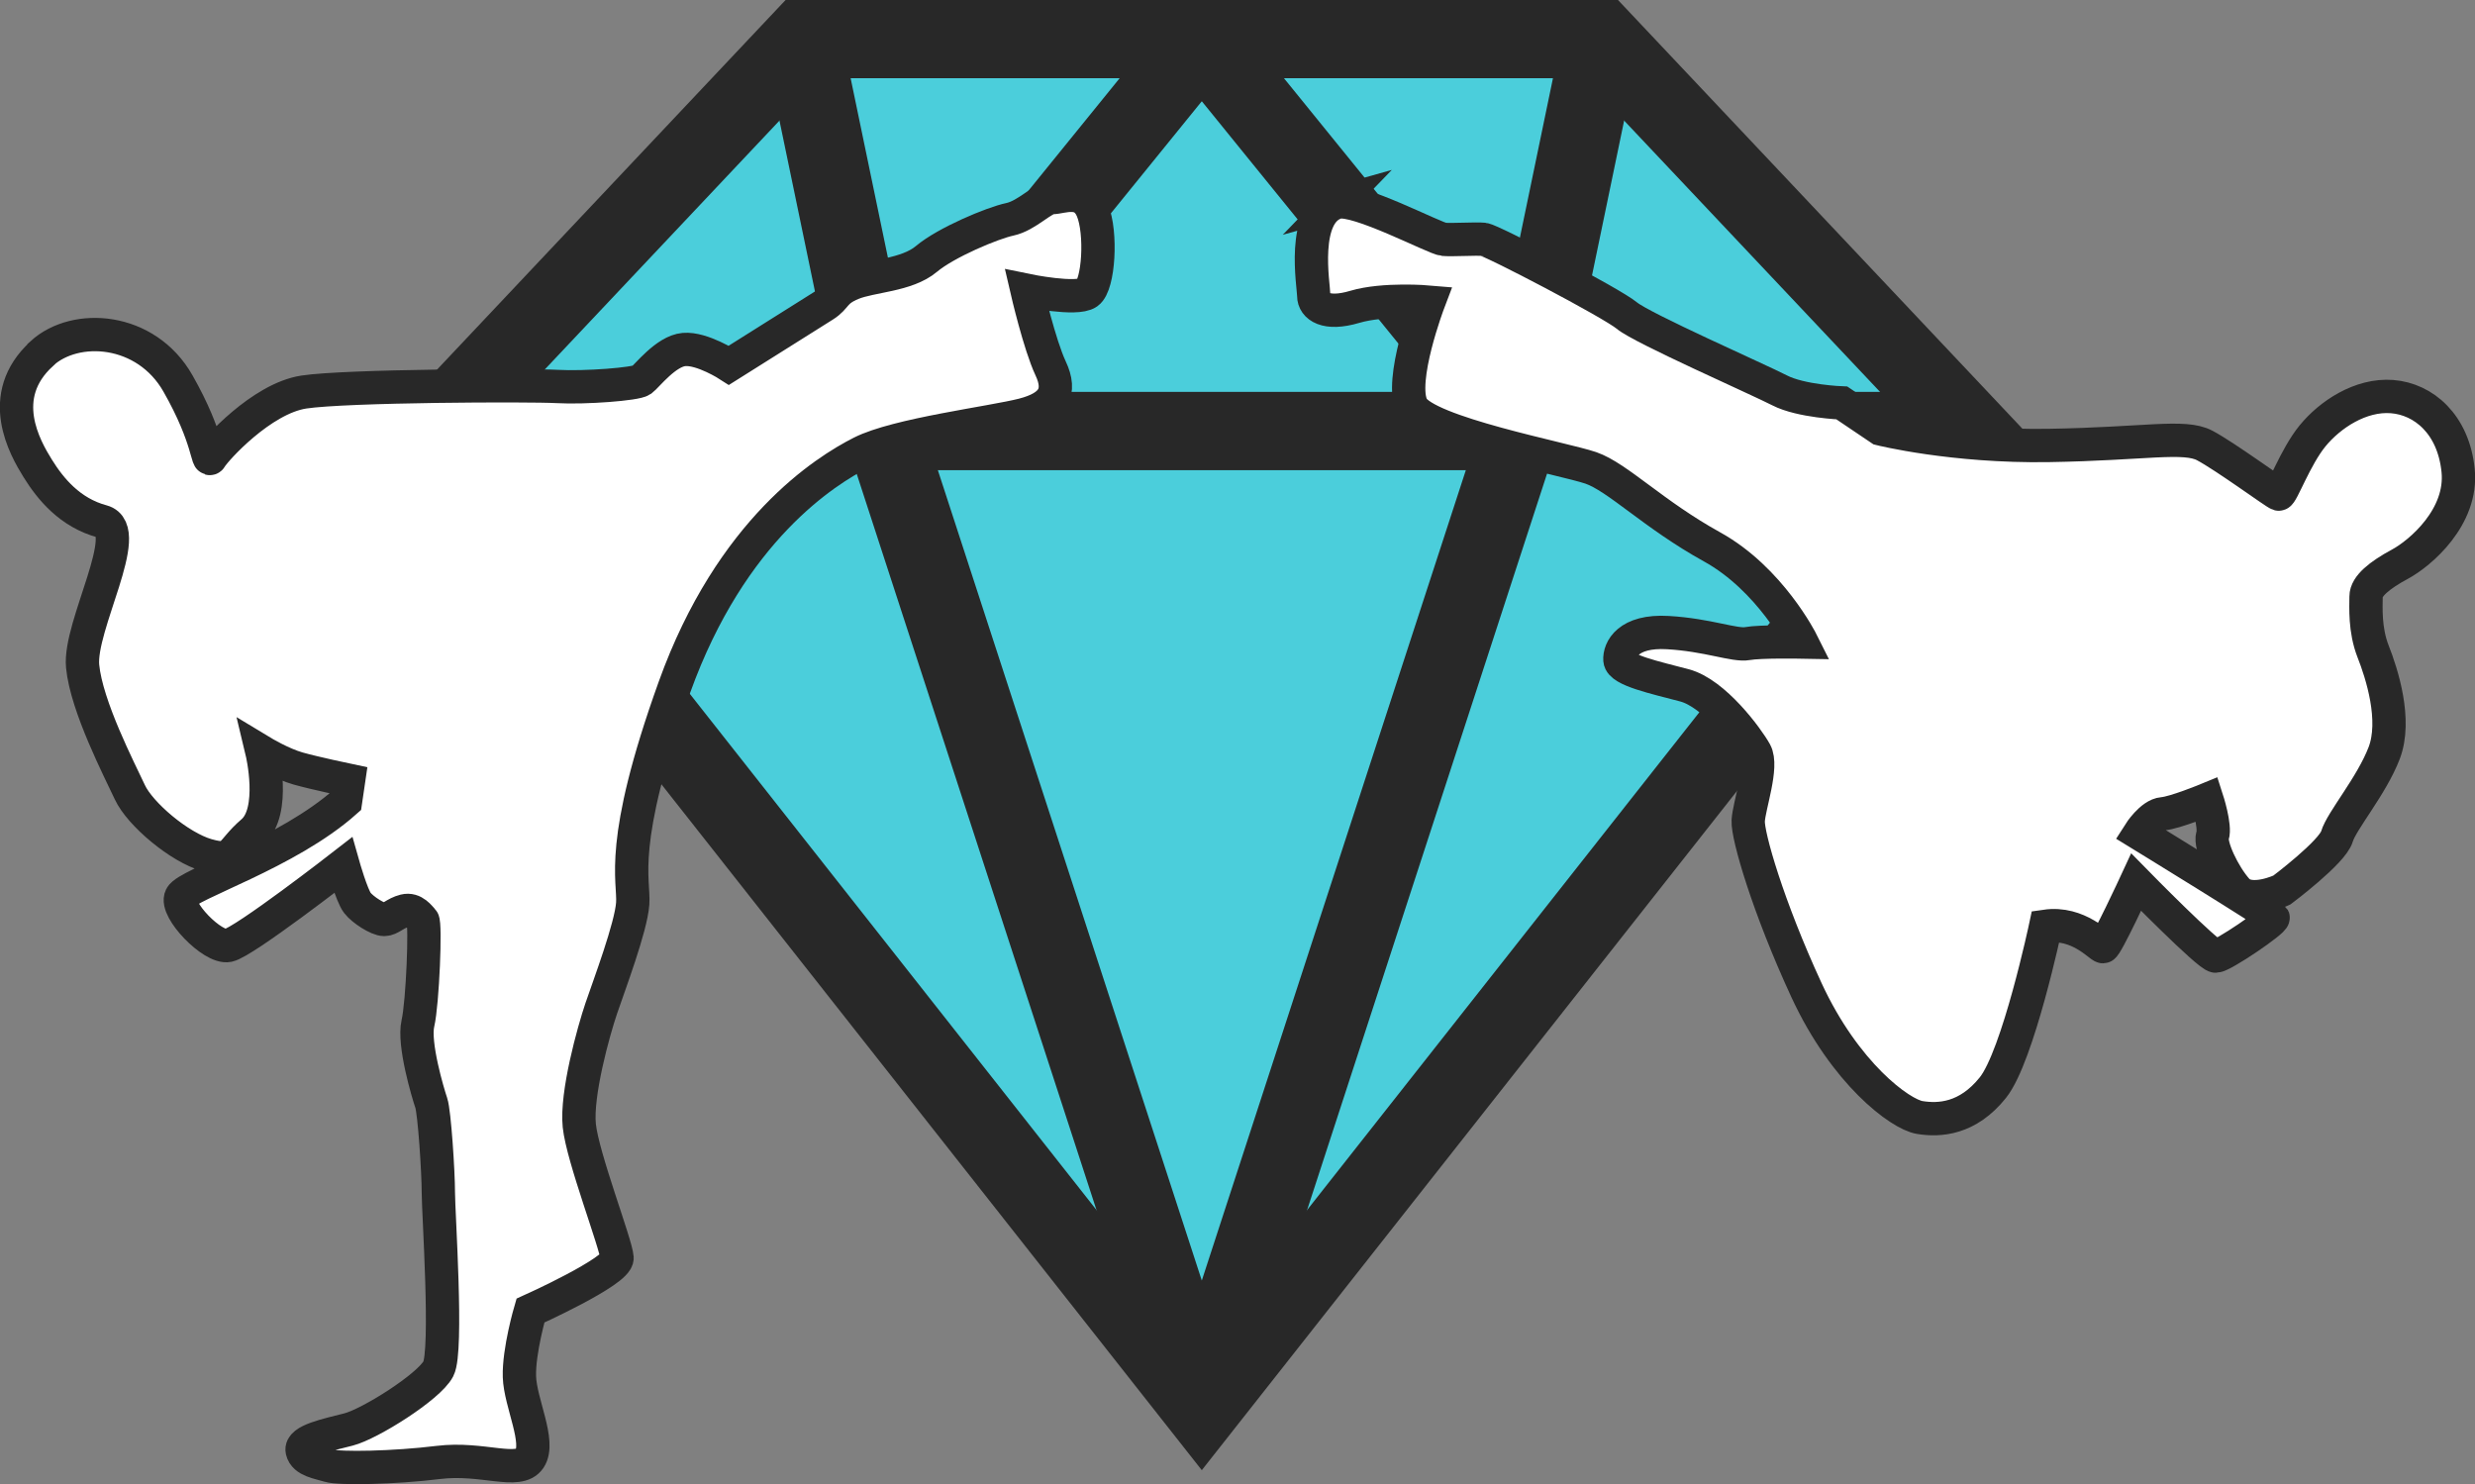<?xml version="1.0" encoding="UTF-8"?>
<svg id="Layer_2" data-name="Layer 2" xmlns="http://www.w3.org/2000/svg" viewBox="0 0 222.85 133.63">
  <rect x="0" y="0" width="222.85" height="133.63" fill="#808080" stroke="none"/>
  <defs>
    <style>
      .cls-1 {
        fill: none;
      }

      .cls-1, .cls-2 {
        stroke-width: 7.05px;
      }

      .cls-1, .cls-2, .cls-3 {
        stroke: #282828;
        stroke-miterlimit: 10;
      }

      .cls-2 {
        fill: #4bcedb;
      }

      .cls-3 {
        fill: #fff;
        stroke-width: 3px;
      }
    </style>
  </defs>
  <g id="Layer_1-2" data-name="Layer 1">
    <polygon class="cls-2" points="108.21 126.68 177.45 38.81 144.16 3.52 108.21 3.52 72.26 3.52 38.98 38.81 108.21 126.68"/>
    <polyline class="cls-1" points="72.26 3.52 79.59 38.81 108.21 126.68"/>
    <line class="cls-1" x1="79.59" y1="38.81" x2="108.21" y2="3.52"/>
    <polyline class="cls-1" points="177.45 38.81 108.21 38.81 38.98 38.81"/>
    <polyline class="cls-1" points="144.16 3.52 136.84 38.81 108.21 126.68"/>
    <line class="cls-1" x1="136.84" y1="38.81" x2="108.21" y2="3.52"/>
    <path class="cls-3" d="M3.76,31.83c3.04-2.78,9.39-2.35,12.26,2.69s2.62,7.3,2.98,6.66,4.54-5.3,8.36-5.88,20.34-.64,22.82-.5,7.09-.21,7.58-.57,2.2-2.62,3.83-2.76,4.04,1.42,4.04,1.42c0,0,7.44-4.68,8.57-5.39s.85-1.28,2.55-1.98,4.89-.71,6.66-2.2,5.95-3.24,7.51-3.57,2.98-1.96,3.83-1.96,2.76-.92,3.61,1.13,.57,6.73-.43,7.44-5.46-.21-5.46-.21c0,0,1.13,4.89,2.13,7.02s.28,3.47-2.48,4.18-11.36,1.77-14.57,3.4-11.72,6.94-16.82,21.12-3.61,17.36-3.76,19.49-2.13,7.37-2.83,9.43-2.27,7.72-1.98,10.56,3.33,10.7,3.4,11.91-7.8,4.75-7.8,4.75c0,0-1.06,3.61-.99,5.95s1.91,5.88,.92,7.37-4.25-.14-8.22,.35-8.93,.58-9.85,.29-2.2-.43-2.41-1.35,2.27-1.42,4.18-1.91,7.23-3.83,8.08-5.46,0-14.03,0-15.87-.35-7.23-.64-8.08-1.63-5.31-1.2-7.16,.71-9,.43-9.28-.78-1.06-1.63-.85-1.28,.78-1.84,.78-1.91-.85-2.41-1.49-1.28-3.4-1.28-3.4c0,0-8.93,6.94-10.35,7.23s-4.82-3.26-4.25-4.39,9.57-3.9,14.81-8.57l.28-1.91s-3.05-.64-4.54-1.06-3.26-1.49-3.26-1.49c0,0,1.28,5.35-.85,7.18s-1.63,2.82-4.11,2.11-6.02-3.69-6.94-5.67-3.9-7.72-4.25-11.34,4.68-12.26,1.77-13.04-4.66-2.92-5.81-4.77-3.83-6.5,.35-10.32Z"/>
    <path class="cls-3" d="M120.41,18.22c1.73-.48,8.79,3.26,9.57,3.33s2.91-.07,3.61,0,11.55,5.74,12.9,6.87,11.83,5.74,13.75,6.73,5.6,1.13,5.6,1.13l3.47,2.34s6.52,1.63,15.17,1.49,12.19-.97,14.03,0,6.38,4.31,6.66,4.38,1.49-3.33,3.05-5.24,4.32-3.76,7.16-3.54,5.53,2.48,5.95,6.66-3.4,7.44-5.24,8.43-3.05,1.98-3.05,2.91-.14,2.98,.64,4.96,2.13,6.17,.99,9.14-3.83,6.09-4.25,7.51-4.96,4.82-4.96,4.82c0,0-2.83,1.35-4.04,0s-2.48-4.04-2.2-4.89-.5-3.26-.5-3.26c0,0-2.91,1.2-3.97,1.28s-2.13,1.77-2.13,1.77c0,0,11.91,7.3,12.05,7.58s-4.54,3.47-5.17,3.47-7.16-6.66-7.16-6.66c0,0-2.69,5.81-2.98,5.81s-2.2-2.27-5.17-1.84c0,0-2.48,11.69-4.75,14.53s-4.82,2.98-6.59,2.69-6.73-3.97-10.2-11.48-5.31-13.89-5.24-15.24,1.35-4.89,.64-6.17-3.69-5.31-6.38-6.02-5.74-1.37-5.81-2.28,.71-2.68,4.32-2.47,6.02,1.2,7.16,.99,4.89-.14,4.89-.14c0,0-2.83-5.67-8.08-8.57s-8.5-6.28-10.91-7.11-14.88-3.17-16.09-5.5,1.49-9.43,1.49-9.43c0,0-4.04-.35-6.66,.43s-3.69-.07-3.69-.99-1.2-7.51,2.13-8.43Z"/>
  </g>
</svg>